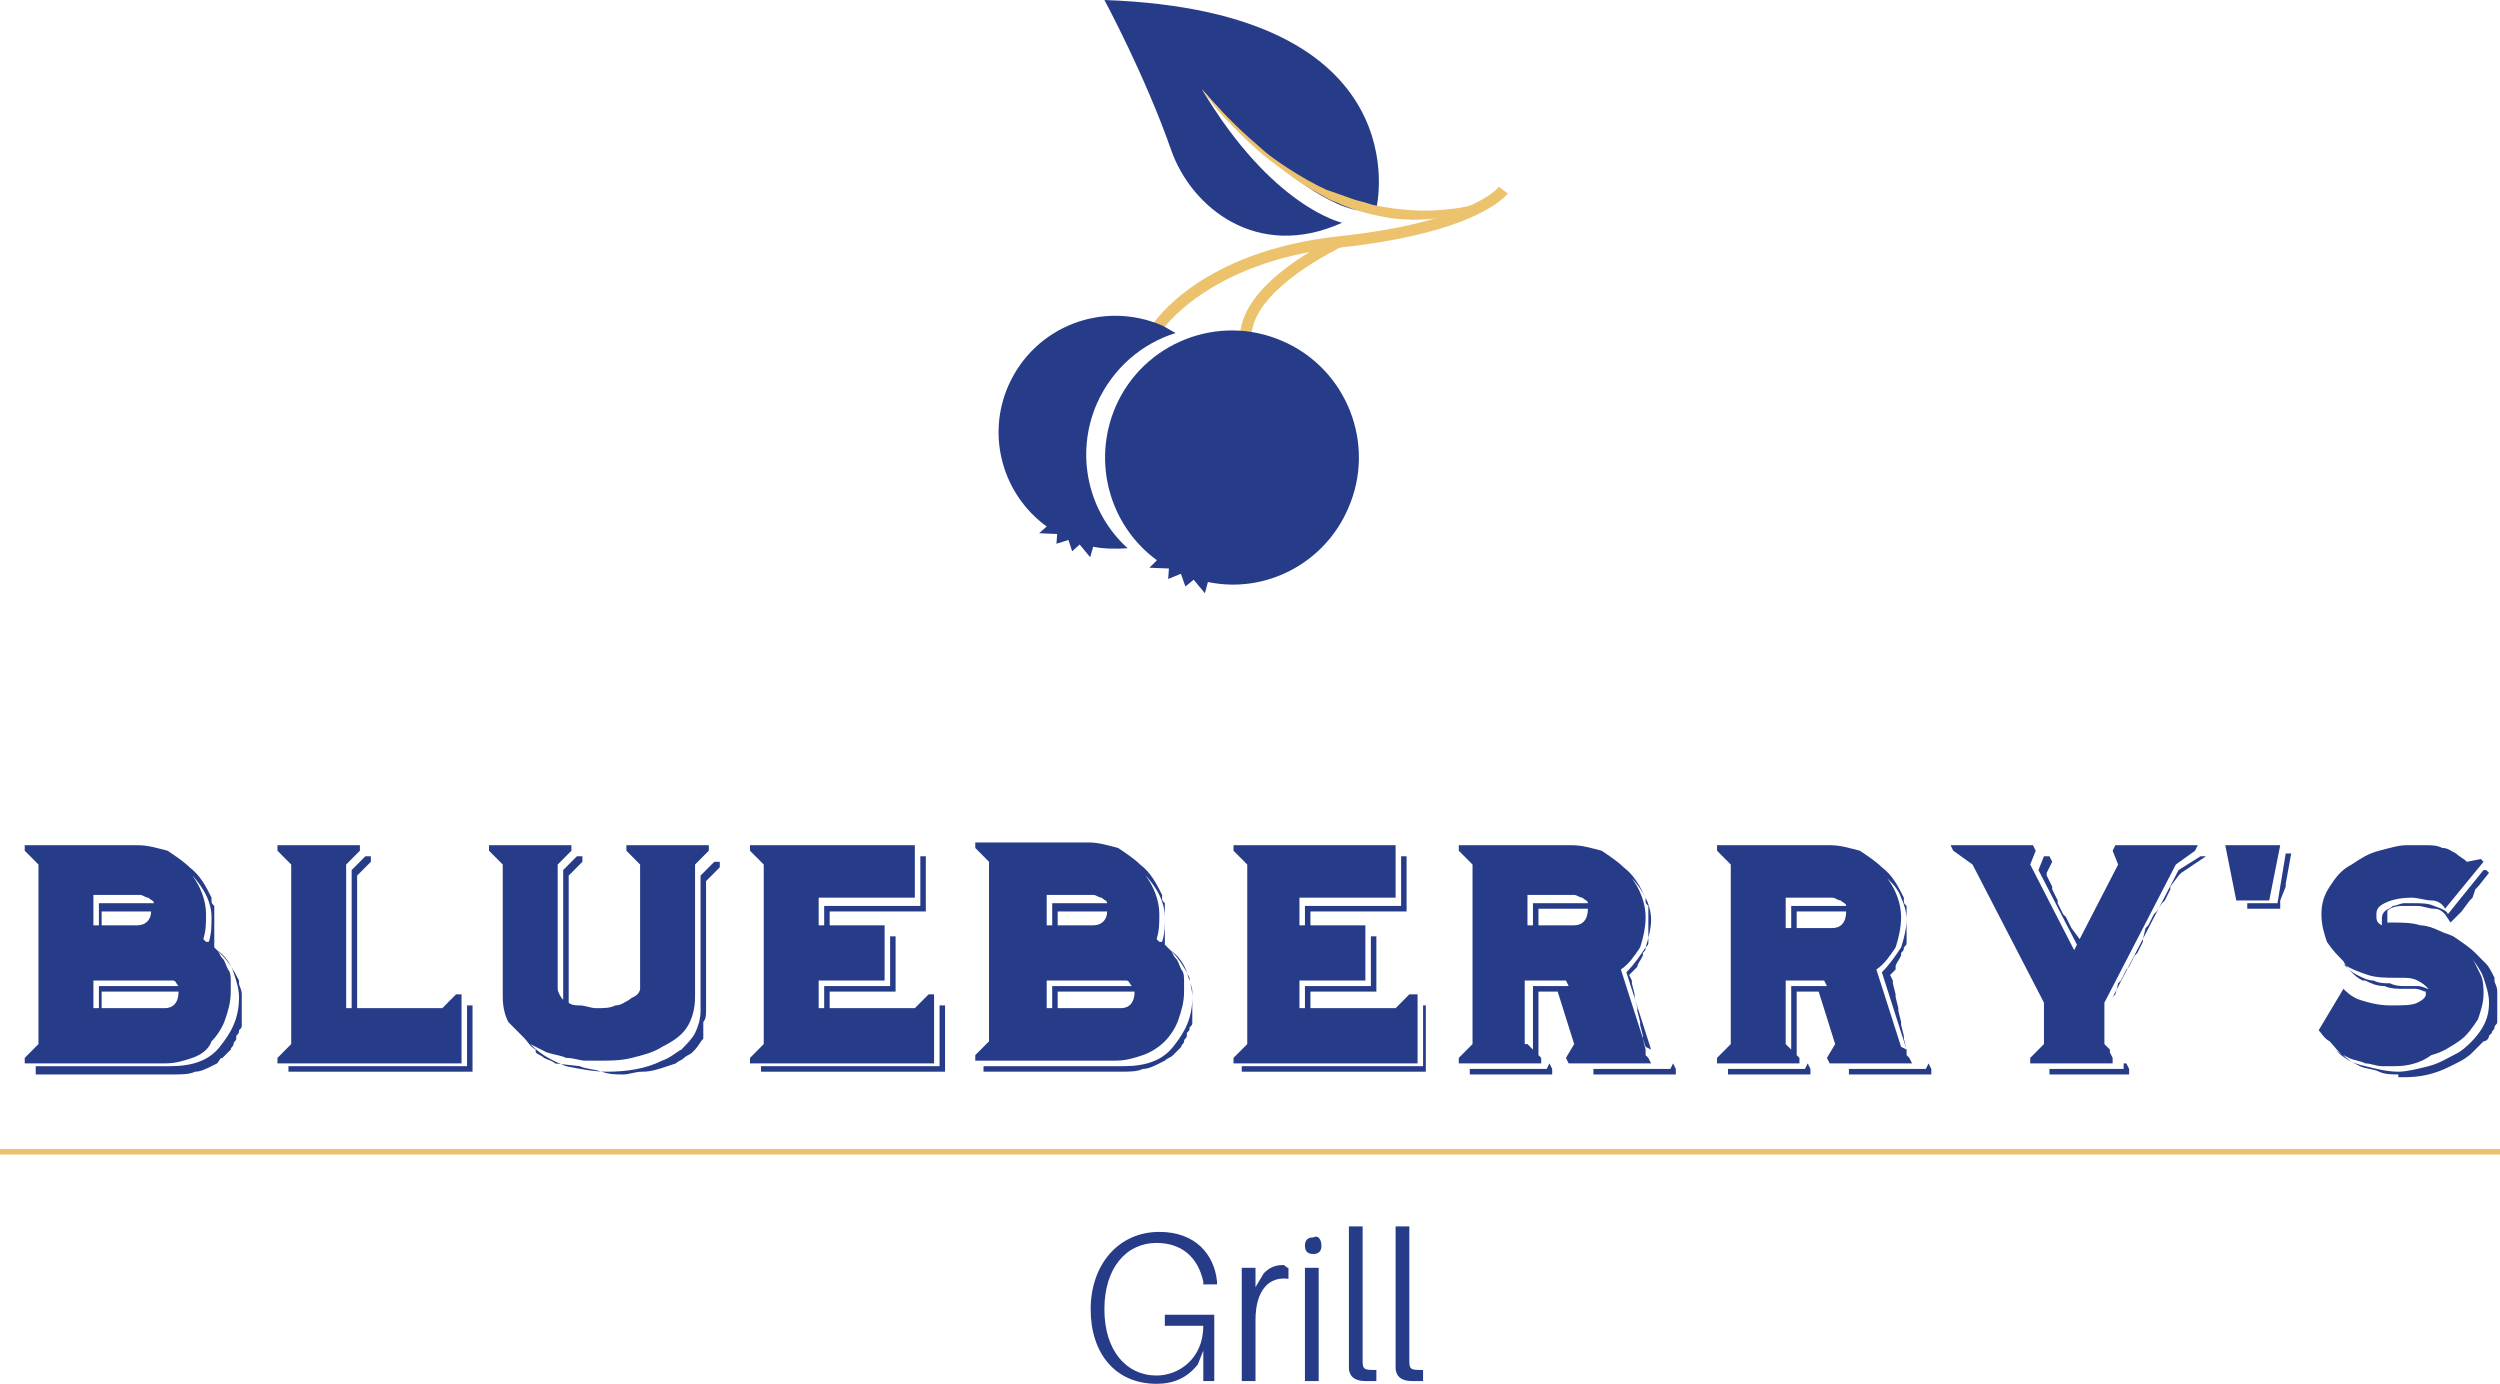 <svg xmlns="http://www.w3.org/2000/svg" width="383" height="212" viewBox="0 0 383 212" fill="none"><g clip-path="url(#clip0_6_14745)"><path d="M177.928 50.67L176.549 49.751C176.894 49.292 183.901 38.491 205.153 36.193C225.371 34.01 229.621 28.725 229.621 28.61L231 29.644C230.77 29.874 226.52 35.619 205.383 37.917C184.935 40.1 178.043 50.67 177.928 50.67Z" fill="#ECC36C"></path><path d="M191.713 51.36L189.99 51.245C190.449 42.972 204.234 36.653 204.809 36.308L205.498 37.802C205.498 37.917 192.172 44.006 191.713 51.36Z" fill="#ECC36C"></path><path d="M206.532 77.901C210.897 68.02 206.302 56.53 196.538 52.279C186.658 47.913 175.171 52.509 170.921 62.275C167.245 70.778 170.002 80.544 177.239 85.829L176.09 86.978L179.077 87.093L178.962 88.702L180.915 87.898L181.604 89.851L182.868 88.817L184.591 90.885L185.05 89.162C193.781 91 202.856 86.404 206.532 77.901Z" fill="#273C89"></path><path d="M168.048 61.816C170.461 56.415 174.941 52.624 180.11 51.015C179.421 50.67 178.732 50.211 178.042 49.866C168.967 45.96 158.514 49.981 154.493 59.058C151.047 66.871 153.689 75.833 160.352 80.659L159.203 81.693L161.96 81.808L161.845 83.302L163.683 82.727L164.258 84.451L165.406 83.417L167.014 85.37L167.474 83.761C169.197 84.106 171.035 84.106 172.758 83.991C166.785 78.591 164.602 69.744 168.048 61.816Z" fill="#273C89"></path><path d="M210.897 31.712C210.897 31.712 217.904 1.723 169.197 0C169.197 0 175.401 11.49 179.421 22.98C182.523 31.827 192.632 39.985 205.613 34.125C205.613 34.125 194.929 31.827 184.131 13.673C184.131 13.673 189.3 19.878 195.159 24.818C197.686 26.886 207.106 34.355 210.897 31.712Z" fill="#273C89"></path><path d="M221.81 32.057C219.053 32.401 216.296 32.287 213.539 31.942C212.16 31.712 210.782 31.597 209.518 31.138C208.829 30.908 208.14 30.793 207.45 30.563C206.761 30.333 206.187 30.104 205.498 29.874C204.808 29.644 204.234 29.414 203.545 29.184L203.2 29.069C199.409 27.346 195.274 24.474 193.895 23.325C192.172 21.831 190.449 20.337 188.841 18.729C188.037 17.924 187.232 17.12 186.428 16.201C185.624 15.396 184.935 14.477 184.131 13.673C185.394 15.511 186.888 17.35 188.496 18.958C190.104 20.682 191.713 22.175 193.436 23.669C195.274 25.163 198.835 27.806 200.788 28.954C200.903 28.954 200.903 29.069 201.017 29.069L202.855 30.104C203.43 30.448 204.119 30.793 204.808 31.023C207.45 32.287 210.322 32.976 213.194 33.436C216.066 33.78 219.053 33.78 221.925 33.091C224.797 32.516 227.554 31.482 229.851 29.759C227.324 31.138 224.567 31.827 221.81 32.057Z" fill="#ECC36C"></path></g><path d="M186.028 200.998V211.577H184.345V206.922L183.503 209.038C181.82 211.154 179.715 212 177.19 212C170.877 212 167.089 207.345 167.089 200.575C167.089 193.804 171.298 188.727 177.611 188.727C183.082 188.727 186.028 192.112 186.449 196.343V196.766H184.345V196.343C183.503 192.535 180.978 190.419 177.19 190.419C172.56 190.419 169.193 194.228 169.193 200.575C169.193 206.922 172.56 210.73 177.19 210.73C180.557 210.73 184.345 208.192 184.345 203.114H178.453V201.421H186.028V200.998Z" fill="#273C89"></path><path d="M197.392 194.228V195.92C194.446 195.497 192.342 197.613 192.342 202.267V211.577H190.237V194.228H192.342V197.19L193.604 195.074C194.446 194.228 195.288 193.804 196.55 193.804C196.971 193.804 196.971 194.228 197.392 194.228Z" fill="#273C89"></path><path d="M202.443 190.842C202.443 191.689 202.022 192.112 201.18 192.112C200.338 192.112 199.917 191.689 199.917 190.842C199.917 189.996 200.338 189.573 201.18 189.573C202.022 189.15 202.443 189.996 202.443 190.842ZM199.917 211.577V194.228H202.022V211.577H199.917Z" fill="#273C89"></path><path d="M208.756 206.922C208.756 207.768 208.756 208.192 208.756 208.615C208.756 209.884 209.177 209.884 210.86 209.884V211.577C210.439 211.577 209.598 211.577 209.177 211.577C207.914 211.577 206.651 211.154 206.651 209.461C206.651 209.038 206.651 208.192 206.651 207.345V187.88H208.756V206.922Z" fill="#273C89"></path><path d="M215.911 206.922C215.911 207.768 215.911 208.192 215.911 208.615C215.911 209.884 216.331 209.884 218.015 209.884V211.577C217.594 211.577 216.752 211.577 216.331 211.577C215.069 211.577 213.806 211.154 213.806 209.461C213.806 209.038 213.806 208.192 213.806 207.345V187.88H215.911V206.922Z" fill="#273C89"></path><path d="M383 176.032H0V176.878H383V176.032Z" fill="#ECC36C"></path><path d="M5.472 163.337H26.095C29.462 163.337 31.987 162.491 33.67 160.375C35.354 158.26 36.617 156.144 36.617 152.758C36.617 151.489 36.196 150.22 35.775 148.95C35.354 147.681 34.512 146.411 33.25 145.565C33.67 145.988 33.67 146.411 34.091 146.834C34.512 147.258 34.512 147.681 34.933 148.527C35.354 148.95 35.354 149.796 35.354 150.22C35.354 151.066 35.354 151.489 35.354 151.912C35.354 153.605 34.933 154.874 34.512 156.144C34.091 157.413 33.25 158.683 32.408 159.529C31.987 160.798 30.724 161.645 29.462 162.068C28.199 162.491 26.936 162.914 25.253 162.914H3.788V162.068L5.892 159.952V132.447L3.788 130.331V129.485H21.044C22.728 129.485 23.99 129.908 25.674 130.331C26.936 131.178 28.199 132.024 29.041 132.87C30.724 134.14 31.566 135.832 32.408 137.525V137.948C32.408 138.371 32.408 138.371 32.829 138.794C32.829 139.218 32.829 139.218 32.829 139.641V140.064C32.829 140.487 32.829 140.487 32.829 140.487V140.91C32.829 140.91 32.829 140.91 32.829 141.333C32.829 141.333 32.829 141.333 32.829 141.757V142.18C32.829 142.603 32.829 142.603 32.829 143.026C32.829 143.449 32.829 143.449 32.829 143.872V144.295V144.719V145.142L33.25 145.565L33.67 145.988L34.091 146.411C34.933 147.257 35.775 148.527 36.617 150.22V150.643C36.617 151.066 37.038 151.489 37.038 152.335V152.758C37.038 153.182 37.038 153.182 37.038 153.182V153.605C37.038 153.605 37.038 153.605 37.038 154.028C37.038 154.028 37.038 154.028 37.038 154.451V154.874C37.038 155.297 37.038 155.297 37.038 155.721C37.038 156.144 37.038 156.144 37.038 156.567V156.99C37.038 157.413 37.038 157.413 36.617 157.836C36.617 158.259 36.617 158.259 36.196 158.683V159.106C36.196 159.529 35.775 159.529 35.775 159.952C35.775 160.375 35.354 160.375 35.354 160.798L34.933 161.222C34.512 161.645 34.512 161.645 34.091 162.068C33.67 162.068 33.67 162.491 33.25 162.914L32.408 163.337C31.566 163.76 30.724 164.184 29.883 164.184C29.041 164.607 27.778 164.607 26.516 164.607H5.472V163.337ZM14.31 137.525V141.757H15.152V138.371H22.307C22.728 138.371 23.148 138.371 23.569 138.371C23.569 137.948 23.148 137.948 22.728 137.525C22.307 137.525 21.886 137.102 21.465 137.102H14.31V137.525ZM14.31 150.22V154.451H15.152V151.066H25.674C26.095 151.066 26.095 151.066 26.516 151.066C26.936 151.066 26.936 151.066 27.357 151.066C26.936 150.643 26.936 150.22 26.516 150.22C26.095 150.22 26.095 150.22 25.674 150.22H14.31ZM15.573 139.641V141.757H21.044C22.307 141.757 23.148 140.91 23.148 139.641H15.573ZM15.573 151.912V154.451H25.253C26.516 154.451 27.357 153.605 27.357 151.912H15.573ZM31.987 144.295C32.408 143.026 32.408 141.757 32.408 140.487C32.408 139.218 31.987 137.948 31.566 137.102C31.145 136.256 30.303 134.986 29.462 134.14C30.724 135.832 31.566 137.948 31.566 140.064C31.566 141.333 31.566 142.603 31.145 143.872L31.566 144.295H31.987Z" fill="#273C89"></path><path d="M151.517 163.337H172.14C175.507 163.337 178.032 162.491 179.715 160.375C181.399 158.259 182.662 156.144 182.662 152.758C182.662 151.489 182.241 150.22 181.82 148.95C181.399 147.681 180.557 146.411 179.295 145.565C179.715 145.988 179.715 146.411 180.136 146.834C180.557 147.257 180.557 147.681 180.978 148.527C181.399 148.95 181.399 149.796 181.399 150.22C181.399 151.066 181.399 151.489 181.399 151.912C181.399 153.605 180.978 154.874 180.557 156.144C180.136 157.413 179.295 158.683 178.453 159.529C177.611 160.375 176.348 161.222 175.086 161.645C173.823 162.068 172.56 162.491 170.877 162.491H149.412V161.645L151.517 159.529V132.024L149.412 129.908V129.062H166.668C168.352 129.062 169.614 129.485 171.298 129.908C172.56 130.755 173.823 131.601 174.665 132.447C176.348 133.717 177.19 135.409 178.032 137.102V137.525C178.032 137.948 178.032 137.948 178.453 138.371C178.453 138.794 178.453 138.794 178.453 139.218V139.641C178.453 140.064 178.453 140.064 178.453 140.064V140.487C178.453 140.487 178.453 140.487 178.453 140.91C178.453 140.91 178.453 140.91 178.453 141.333V141.756C178.453 142.18 178.453 142.18 178.453 142.603C178.453 143.026 178.453 143.026 178.453 143.449V143.872V144.295V144.719L178.874 145.142L179.295 145.565L179.715 145.988C180.557 146.834 181.399 148.104 182.241 149.796V150.22C182.241 150.643 182.662 151.066 182.662 151.912V152.335C182.662 152.758 182.662 152.758 182.662 152.758V153.182C182.662 153.182 182.662 153.182 182.662 153.605C182.662 153.605 182.662 153.605 182.662 154.028V154.451C182.662 154.874 182.662 154.874 182.662 155.297C182.662 155.721 182.662 155.721 182.662 156.144V156.567C182.662 156.99 182.662 156.99 182.241 157.413C182.241 157.836 182.241 157.836 181.82 158.259V158.683C181.82 159.106 181.399 159.106 181.399 159.529C181.399 159.952 180.978 159.952 180.978 160.375L180.557 160.798C180.136 161.222 180.136 161.222 179.715 161.645C179.295 162.068 178.874 162.068 178.453 162.491L177.611 162.914C176.769 163.337 175.927 163.76 175.086 163.76C174.244 164.184 172.981 164.184 171.719 164.184H150.675V163.337H151.517ZM160.355 137.525V141.756H161.197V138.371H168.352C168.773 138.371 169.193 138.371 169.614 138.371C169.614 137.948 169.193 137.948 168.773 137.525C168.352 137.525 167.931 137.102 167.51 137.102H160.355V137.525ZM160.355 150.22V154.451H161.197V151.066H171.719C172.14 151.066 172.14 151.066 172.56 151.066C172.981 151.066 172.981 151.066 173.402 151.066C172.981 150.643 172.981 150.22 172.56 150.22C172.14 150.22 172.14 150.22 171.719 150.22H160.355ZM162.038 139.641V141.756H167.51C168.773 141.756 169.614 140.91 169.614 139.641H162.038ZM162.038 151.912V154.451H171.719C172.981 154.451 173.823 153.605 173.823 151.912H162.038ZM178.032 144.295C178.453 143.026 178.453 141.756 178.453 140.487C178.453 139.218 178.032 137.948 177.611 137.102C177.19 136.256 176.348 134.986 175.507 134.14C176.769 135.832 177.611 137.948 177.611 140.064C177.611 141.333 177.611 142.603 177.19 143.872L177.611 144.295C178.032 144.295 178.032 144.295 178.032 144.295Z" fill="#273C89"></path><path d="M44.613 132.447L42.509 130.331V129.485H55.135V130.331L53.031 132.447V154.451H53.873V133.293L55.977 131.178H56.819V132.024L55.135 133.717L54.714 134.14V135.832V136.256V137.525V137.948V139.641V140.064V141.757V142.18V143.872V144.295V145.988V146.411V148.104V148.527V150.22V150.643V152.335V152.758V154.451H67.761L69.866 152.335H70.708V162.914H42.509V162.068L44.613 159.952V132.447Z" fill="#273C89"></path><path d="M72.391 163.337V164.184H44.192V163.337H71.549V154.028H72.391V158.683V159.106V160.798V161.222V162.914V163.337Z" fill="#273C89"></path><path d="M85.018 162.914C84.597 162.491 84.176 162.491 83.335 162.068C82.914 161.645 82.493 161.645 82.072 161.222V160.798C81.23 160.375 80.809 159.529 80.388 159.106C79.547 158.259 78.705 157.413 77.863 156.567C77.442 155.721 77.021 154.451 77.021 152.758V132.447L74.917 130.331V129.485H87.543V130.331L85.439 132.447V151.489C85.439 151.912 85.86 152.759 86.281 153.182C86.281 152.759 86.281 152.759 86.281 152.335V133.293L88.385 131.178H89.227V132.024L87.543 133.717L87.123 134.14V135.832V136.256V137.948V138.371V139.641V140.064V141.757V142.18V143.872V144.295V145.988V146.411V148.104V148.527V150.22V150.643V152.335V152.758C87.123 153.182 87.123 153.182 87.123 153.605C87.543 154.028 88.385 154.028 88.806 154.028C89.648 154.028 90.49 154.451 91.331 154.451C92.594 154.451 93.436 154.451 94.277 154.028C95.119 154.028 95.54 153.605 96.382 153.182C96.803 152.759 97.224 152.759 97.644 152.335C98.065 151.912 98.065 151.489 98.065 151.489V132.447L95.961 130.331V129.485H108.587V130.331L106.483 132.447V152.758C106.483 154.451 106.062 156.144 105.22 157.413C104.379 158.683 103.116 159.529 101.432 160.375C100.17 161.222 98.486 161.645 96.803 162.068C95.119 162.491 93.436 162.491 92.173 162.491C91.331 162.491 90.49 162.491 89.648 162.491C88.806 162.491 87.964 162.068 86.702 162.068C85.86 161.645 85.018 161.645 83.755 161.222C82.914 160.798 82.072 160.375 81.23 159.952C82.914 161.645 84.597 162.491 86.702 163.337C88.806 163.76 90.91 164.184 93.015 164.184C95.961 164.184 98.907 163.761 101.432 162.491C102.695 162.068 103.537 161.222 104.379 160.798C105.22 159.952 106.062 159.106 106.483 158.26C106.904 157.413 107.325 156.144 107.325 154.874C107.325 153.605 107.325 152.335 107.325 150.643V134.14L109.429 132.024H110.271V132.87L108.587 134.563L108.166 134.986V136.679V137.102V138.794V139.218V139.641V140.064V141.757V142.18V143.872V144.295V145.988V146.411V148.104V148.527V149.796V150.22V150.643V152.335V152.758C108.166 153.182 108.166 153.182 108.166 153.605C108.166 154.028 108.166 154.028 108.166 154.451V154.874C108.166 155.297 108.166 156.144 107.746 156.567V156.99V157.413V157.836C107.746 157.836 107.746 157.836 107.746 158.26C107.746 158.26 107.746 158.259 107.746 158.683V159.106C107.325 159.529 106.904 160.375 106.483 160.798L106.062 161.222C105.641 161.645 105.22 161.645 104.799 162.068C104.379 162.491 103.958 162.491 103.537 162.914L102.274 163.337C101.011 163.76 99.749 164.184 98.486 164.184C97.224 164.184 96.382 164.607 95.54 164.607C94.277 164.607 93.436 164.607 92.173 164.184C90.91 163.76 89.648 163.76 88.806 163.337L85.018 162.914Z" fill="#273C89"></path><path d="M125.422 150.22V154.451H126.264V151.066H136.365V143.449H137.207V148.104V148.527V150.22V150.643V151.912H127.106V152.335V152.758V154.451H140.153L142.258 152.335H143.099V162.914H114.9V162.068L117.005 159.952V132.447L114.9 130.331V129.485H140.153V137.525H125.422V141.757H126.264V138.794H140.995V131.178H141.837V135.832V136.256V137.525V137.948V139.641H127.106V140.064V141.757H135.523V150.22H125.422Z" fill="#273C89"></path><path d="M144.782 163.337V164.184H116.583V163.337H143.941V154.028H144.782V158.683V159.106V160.798V161.222V162.914V163.337Z" fill="#273C89"></path><path d="M199.076 150.22V154.451H199.918V151.066H210.019V143.449H210.861V148.104V148.527V150.22V150.643V151.912H200.76V152.335V152.758V154.451H213.807L215.911 152.335H217.174V162.914H188.975V162.068L191.079 159.952V132.447L188.975 130.331V129.485H213.807V137.525H199.076V141.757H199.918V138.794H214.649V131.178H215.49V135.832V136.256V137.525V137.948V139.641H200.76V140.064V141.757H209.177V150.22H199.076Z" fill="#273C89"></path><path d="M218.436 163.337V164.184H190.237V163.337H218.015V154.028H218.436V158.683V159.106V160.798V161.222V162.914V163.337Z" fill="#273C89"></path><path d="M235.692 151.912V156.567V156.99V158.683V159.106V160.798V161.222V161.645L236.113 162.068V162.914H223.487V162.068L225.591 159.952V132.447L223.487 130.331V129.485H240.743C242.426 129.485 243.689 129.908 245.373 130.331C246.635 131.178 247.898 132.024 248.74 132.87C250.423 134.14 251.265 135.832 252.107 137.525V137.948C252.107 138.371 252.107 138.371 252.527 138.794C252.527 139.218 252.527 139.218 252.527 139.641V140.064C252.527 140.487 252.527 140.487 252.527 140.487V140.91C252.527 140.91 252.527 140.91 252.527 141.333C252.527 141.333 252.527 141.333 252.527 141.757V142.18C252.527 142.603 252.527 142.603 252.527 143.026C252.527 143.449 252.527 143.449 252.527 143.872V144.295C252.527 144.719 252.527 144.719 252.107 145.142C252.107 145.565 252.107 145.565 251.686 145.988V146.411C251.265 147.257 250.844 147.681 250.844 148.104L250.423 148.527L250.002 148.95L249.581 149.373L250.002 150.22V150.643L250.423 152.335V152.758L250.844 154.451V154.874L251.265 156.567V156.99L251.686 158.683V159.106L252.107 160.798V161.222V161.645L252.527 162.068L252.948 162.914H240.322L239.901 162.068L241.164 159.952L238.638 151.912H235.692ZM237.376 162.914L237.797 163.761V164.607H225.17V163.761H236.955L237.376 162.914ZM256.315 162.914L256.736 163.761V164.607H244.11V163.761H255.895L256.315 162.914ZM234.009 137.525V141.757H234.851V138.371H242.006C242.426 138.371 242.847 138.371 243.268 138.371C243.268 137.948 242.847 137.948 242.426 137.525C242.006 137.525 241.585 137.102 241.164 137.102H234.009V137.525ZM234.009 159.952L234.851 160.798V151.066H240.322L239.901 150.22H233.588V159.952H234.009ZM235.692 139.218V141.757H241.164C242.426 141.757 243.268 140.91 243.268 139.218H235.692ZM252.948 160.798L249.16 148.95C250.423 147.681 251.265 146.411 252.107 145.142C252.527 143.872 252.948 142.18 252.948 140.91C252.948 139.641 252.527 138.371 252.107 137.525C251.686 136.679 250.844 135.409 250.002 134.563C251.265 136.256 252.107 138.371 252.107 140.487C252.107 142.18 251.686 143.872 251.265 145.142C250.423 146.411 249.581 147.681 248.319 148.527L252.107 160.375L252.948 160.798Z" fill="#273C89"></path><path d="M275.255 151.912V156.567V156.99V158.683V159.106V160.798V161.222V161.645L275.676 162.068V162.914H263.049V162.068L265.154 159.952V132.447L263.049 130.331V129.485H280.305C281.989 129.485 283.252 129.908 284.935 130.331C286.198 131.178 287.46 132.024 288.302 132.87C289.986 134.14 290.827 135.832 291.669 137.525V137.948C291.669 138.371 291.669 138.371 292.09 138.794C292.09 139.218 292.09 139.218 292.09 139.641V140.064C292.09 140.487 292.09 140.487 292.09 140.487V140.91C292.09 140.91 292.09 140.91 292.09 141.333C292.09 141.333 292.09 141.333 292.09 141.757V142.18C292.09 142.603 292.09 142.603 292.09 143.026C292.09 143.449 292.09 143.449 292.09 143.872V144.295C292.09 144.719 292.09 144.719 291.669 145.142C291.669 145.565 291.669 145.565 291.248 145.988V146.411C290.827 147.257 290.406 147.681 290.406 148.104V148.527L289.986 148.95L289.565 149.373L289.986 150.22V150.643L290.406 152.335V152.758L290.827 154.451V154.874L291.248 156.567V156.99L291.669 158.683V159.106L292.09 160.798V161.222V161.645L292.511 162.068L292.932 162.914H280.305L279.884 162.068L281.147 159.952L278.622 151.912H275.255ZM276.938 162.914L277.359 163.761V164.607H264.733V163.761H276.517L276.938 162.914ZM295.457 162.914L295.878 163.761V164.607H283.252V163.761H295.036L295.457 162.914ZM273.571 137.948V142.18H274.413V138.794H281.568C281.989 138.794 282.41 138.794 282.831 138.794C282.831 138.371 282.41 138.371 281.989 137.948C281.568 137.948 281.147 137.525 280.726 137.525H273.571V137.948ZM273.571 159.952L274.413 160.798V151.066H279.884L279.464 150.22H273.571V159.952ZM275.255 139.641V142.18H280.726C281.989 142.18 282.831 141.333 282.831 139.641H275.255ZM292.09 160.798L288.302 148.95C289.565 147.681 290.406 146.411 291.248 145.142C291.669 143.872 292.09 142.18 292.09 140.91C292.09 139.641 291.669 138.371 291.248 137.525C290.827 136.256 289.986 135.409 289.144 134.563C290.406 136.256 291.248 138.371 291.248 140.487C291.248 142.18 290.827 143.872 290.406 145.142C289.565 146.411 288.723 147.681 287.46 148.527L291.248 160.375L292.09 160.798Z" fill="#273C89"></path><path d="M323.235 161.222L323.656 162.068V162.914H311.03V162.068L313.134 159.952V153.605L302.191 132.447L299.245 130.331L298.824 129.485H311.451L311.871 130.331L311.03 132.447L317.764 145.565L318.185 144.719L312.292 133.293L313.134 131.178H313.976L314.397 132.024L313.555 133.717V134.14L314.397 135.832V136.256L315.239 137.948V138.371L316.08 140.064L316.501 140.487L317.343 142.18L318.606 143.872L324.498 132.447L323.656 130.331L324.077 129.485H336.703L336.282 130.331L333.336 132.447L322.393 153.605V159.952L323.235 160.798V153.605L333.757 133.293L337.124 131.178H337.966L336.703 132.024L334.178 133.717L333.757 134.14L332.495 135.832V136.256L331.653 137.948L331.232 138.371L330.39 139.641L329.969 140.064L329.127 141.757L328.707 142.18L328.286 143.872V144.295L327.444 145.988L327.023 146.411L326.181 148.104L325.76 148.527L324.919 150.22L324.498 150.643L324.077 152.335L323.656 152.758L323.235 153.605V154.451V154.874V156.567V156.99V158.683V159.106V161.222Z" fill="#273C89"></path><path d="M349.33 129.485L347.646 137.948H342.596L340.912 129.485H349.33ZM349.33 137.948V139.218H344.279V138.371H348.909L350.171 130.755H351.013L350.171 135.409V135.832L349.33 137.948Z" fill="#273C89"></path><path d="M367.428 164.607C366.586 164.607 365.323 164.607 364.481 164.184C363.64 163.76 362.377 163.76 361.535 163.337C360.694 162.914 359.852 162.491 359.01 161.645C358.168 161.222 357.747 160.375 356.906 159.529C356.064 159.106 355.643 158.259 355.222 157.836L359.01 151.489C359.431 151.912 360.273 152.759 361.535 153.182C362.798 153.605 364.482 154.028 366.165 154.028C368.269 154.028 369.532 154.028 370.374 153.605C371.216 153.182 371.636 152.758 371.636 152.335V151.912C371.216 151.912 370.795 151.489 369.953 151.489C369.532 151.489 368.69 151.489 368.269 151.489C367.428 151.489 366.165 151.489 365.323 151.066C364.061 151.066 363.219 150.643 362.377 150.22H361.956C361.114 149.796 360.694 149.373 360.273 148.95C359.852 148.527 359.431 148.104 359.01 147.257C358.168 146.411 357.327 145.565 356.485 144.295C356.064 143.026 355.643 141.756 355.643 140.064C355.643 138.371 356.064 137.102 356.906 135.832C357.747 134.563 358.589 133.293 360.273 132.447C361.535 131.601 362.798 130.755 364.481 130.331C366.165 129.908 367.428 129.485 368.69 129.485C369.953 129.485 370.795 129.485 371.636 129.485C372.478 129.485 373.32 129.485 374.162 129.908C375.003 129.908 375.424 130.331 376.266 130.755C376.687 131.178 377.529 131.601 377.95 132.024L380.054 131.601L380.475 132.024L374.583 139.218C374.162 138.371 373.32 137.948 372.478 137.948C371.636 137.948 370.374 137.525 369.532 137.525C367.428 137.525 366.165 137.948 365.323 138.371C364.482 138.794 364.061 139.218 364.061 140.064C364.061 140.91 364.061 141.333 364.902 141.757C364.902 141.757 364.902 141.333 364.902 140.91C364.902 140.487 364.902 140.064 365.323 139.641C365.744 139.218 366.165 139.218 366.586 138.794C367.007 138.794 367.849 138.371 368.269 138.371C368.69 138.371 369.532 138.371 369.953 138.371C370.795 138.371 372.057 138.371 372.899 138.794C374.162 139.218 375.003 139.641 375.003 140.064L380.475 133.293H380.896L381.317 133.717L379.633 135.832L379.212 136.256L378.791 137.525L378.371 137.948L377.108 139.641L376.687 140.064L375.424 141.333L374.583 140.064C374.162 139.641 373.741 139.218 372.899 139.218C372.057 139.218 371.216 138.794 370.374 138.794C369.532 138.794 368.69 138.794 367.849 138.794C367.007 138.794 365.744 139.218 365.744 139.641C365.744 140.064 365.744 140.487 365.744 140.91V141.333H366.586C367.849 141.333 369.532 141.333 370.795 141.757C371.636 141.757 372.899 142.18 373.741 142.603C374.583 143.026 375.003 143.026 375.845 143.449C377.108 144.295 378.371 145.142 379.212 145.988C379.633 146.411 380.054 146.834 380.896 147.681C381.317 148.104 381.738 148.95 382.158 149.796V150.22C382.158 150.643 382.579 151.066 382.579 151.912V152.335C382.579 152.758 382.579 153.605 382.579 154.028V154.451C382.579 154.874 382.579 154.874 382.579 155.297C382.579 155.721 382.579 155.721 382.579 156.144V156.567C382.579 156.99 382.158 156.99 382.158 157.413C382.158 157.836 381.738 157.836 381.738 158.26L381.317 158.683C381.317 159.106 380.896 159.529 380.475 159.529C380.054 159.952 380.054 159.952 379.633 160.375L378.791 161.222C377.95 162.068 377.108 162.491 376.266 162.914L375.424 163.337C372.899 164.607 370.795 165.03 368.269 165.03H367.428V164.607ZM367.007 163.337C366.165 163.337 365.744 163.337 364.902 163.337C364.061 163.337 363.219 162.914 362.377 162.914C361.535 162.491 360.694 162.491 359.852 162.068C359.01 161.645 358.168 161.222 357.747 160.798C359.01 162.068 360.273 162.914 362.377 163.337C364.061 163.76 365.744 164.184 367.428 164.184C368.69 164.184 370.374 163.76 372.057 163.337C373.741 162.914 375.003 162.068 376.687 161.222C377.95 160.375 379.212 159.106 380.054 157.836C380.896 156.567 381.317 155.297 381.317 153.605C381.317 152.335 380.896 151.066 380.475 149.796C380.054 148.527 379.212 147.681 378.791 146.834C379.212 147.681 379.633 148.527 380.054 149.373C380.475 150.22 380.475 151.489 380.475 152.335C380.475 153.605 380.054 154.874 379.633 156.144C378.791 157.413 377.95 158.683 376.687 159.529C375.424 160.375 374.162 161.222 372.478 161.645C370.795 162.914 368.69 163.337 367.007 163.337ZM368.269 151.066C369.111 151.066 369.532 151.066 370.374 151.066C371.216 151.066 371.636 151.489 372.057 151.489C371.636 151.066 371.216 150.643 370.374 150.22C369.532 149.796 368.69 149.796 367.849 149.796H367.007C365.744 149.796 364.061 149.796 362.798 149.373C361.535 148.95 360.273 148.527 359.01 147.681C359.852 148.527 360.273 148.95 361.114 149.373C361.956 149.796 362.798 150.22 363.64 150.22C364.482 150.643 365.323 150.643 366.165 150.643C367.007 151.066 367.849 151.066 368.269 151.066Z" fill="#273C89"></path><path d="M325.761 162.914L326.182 163.76V164.607H313.976V163.76H325.34V162.914H325.761Z" fill="#273C89"></path><defs><clipPath id="clip0_6_14745"><rect width="78" height="91" fill="white" transform="translate(153)"></rect></clipPath></defs></svg>
